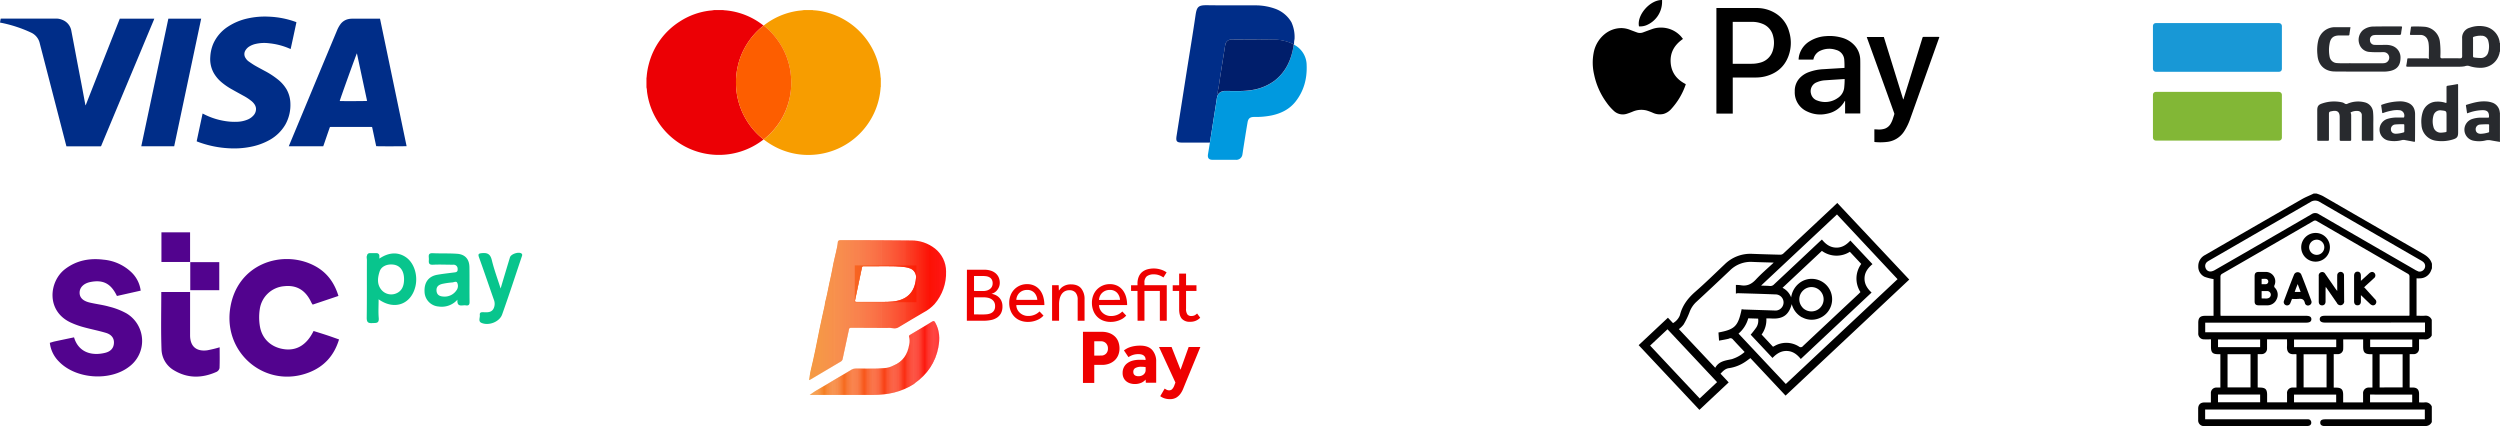 <svg xmlns="http://www.w3.org/2000/svg" xmlns:xlink="http://www.w3.org/1999/xlink" viewBox="0 0 1317.22 224.54"><defs><style>.cls-1{fill:none;}.cls-2{fill:#002d88;}.cls-3{fill:#ec0005;}.cls-4{fill:#f79d00;}.cls-5{fill:#fd5e00;}.cls-6{fill:#0099df;}.cls-7{fill:#001e6b;}.cls-8{fill:#282a2e;}.cls-9{fill:#1898d6;}.cls-10{fill:#82b736;}.cls-11{clip-path:url(#clip-path);}.cls-12{fill:#f75b13;}.cls-13{fill:#f75a12;}.cls-14{fill:#f75912;}.cls-15{fill:#f75812;}.cls-16{fill:#f75712;}.cls-17{fill:#f75612;}.cls-18{fill:#f75511;}.cls-19{fill:#f75411;}.cls-20{fill:#f75311;}.cls-21{fill:#f75211;}.cls-22{fill:#f75111;}.cls-23{fill:#f85010;}.cls-24{fill:#f84f10;}.cls-25{fill:#f84e10;}.cls-26{fill:#f84d10;}.cls-27{fill:#f84c10;}.cls-28{fill:#f84b0f;}.cls-29{fill:#f84a0f;}.cls-30{fill:#f8490f;}.cls-31{fill:#f8480f;}.cls-32{fill:#f8470f;}.cls-33{fill:#f8460e;}.cls-34{fill:#f8450e;}.cls-35{fill:#f9430e;}.cls-36{fill:#f9420e;}.cls-37{fill:#f9410d;}.cls-38{fill:#f9400d;}.cls-39{fill:#f93f0d;}.cls-40{fill:#f93e0d;}.cls-41{fill:#f93d0d;}.cls-42{fill:#f93c0c;}.cls-43{fill:#f93b0c;}.cls-44{fill:#f93a0c;}.cls-45{fill:#f9390c;}.cls-46{fill:#f9380c;}.cls-47{fill:#fa370b;}.cls-48{fill:#fa360b;}.cls-49{fill:#fa350b;}.cls-50{fill:#fa340b;}.cls-51{fill:#fa330b;}.cls-52{fill:#fa320a;}.cls-53{fill:#fa310a;}.cls-54{fill:#fa300a;}.cls-55{fill:#fa2f0a;}.cls-56{fill:#fa2e0a;}.cls-57{fill:#fa2d09;}.cls-58{fill:#fa2c09;}.cls-59{fill:#fa2b09;}.cls-60{fill:#fb2a09;}.cls-61{fill:#fb2909;}.cls-62{fill:#fb2808;}.cls-63{fill:#fb2708;}.cls-64{fill:#fb2608;}.cls-65{fill:#fb2508;}.cls-66{fill:#fb2407;}.cls-67{fill:#fb2307;}.cls-68{fill:#fb2207;}.cls-69{fill:#fb2107;}.cls-70{fill:#fb2007;}.cls-71{fill:#fb1f06;}.cls-72{fill:#fc1e06;}.cls-73{fill:#fc1d06;}.cls-74{fill:#f3871c;}.cls-75{fill:#f3861c;}.cls-76{fill:#f3851c;}.cls-77{fill:#f3841b;}.cls-78{fill:#f3831b;}.cls-79{fill:#f3821b;}.cls-80{fill:#f3811b;}.cls-81{fill:#f4801b;}.cls-82{fill:#f4801a;}.cls-83{fill:#f47f1a;}.cls-84{fill:#f47e1a;}.cls-85{fill:#f47d1a;}.cls-86{fill:#f47c1a;}.cls-87{fill:#f47b19;}.cls-88{fill:#f47a19;}.cls-89{fill:#f47919;}.cls-90{fill:#f47819;}.cls-91{fill:#f47718;}.cls-92{fill:#f47618;}.cls-93{fill:#f57518;}.cls-94{fill:#f57418;}.cls-95{fill:#f57318;}.cls-96{fill:#f57217;}.cls-97{fill:#f57117;}.cls-98{fill:#f57017;}.cls-99{fill:#f56f17;}.cls-100{fill:#f56e17;}.cls-101{fill:#f56d16;}.cls-102{fill:#f56c16;}.cls-103{fill:#f56b16;}.cls-104{fill:#f56a16;}.cls-105{fill:#f66916;}.cls-106{fill:#f66815;}.cls-107{fill:#f66715;}.cls-108{fill:#f66615;}.cls-109{fill:#f66515;}.cls-110{fill:#f66415;}.cls-111{fill:#f66314;}.cls-112{fill:#f66214;}.cls-113{fill:#f66114;}.cls-114{fill:#f66014;}.cls-115{fill:#f65f13;}.cls-116{fill:#f65e13;}.cls-117{fill:#f75d13;}.cls-118{fill:#f75c13;}.cls-119{fill:#fc1c06;}.cls-120{fill:#fc1b06;}.cls-121{fill:#fc1a05;}.cls-122{fill:#fc1905;}.cls-123{fill:#fc1805;}.cls-124{fill:#fc1705;}.cls-125{fill:#fc1605;}.cls-126{fill:#fc1504;}.cls-127{fill:#fc1404;}.cls-128{fill:#fc1304;}.cls-129{fill:#fd1204;}.cls-130{fill:#fd1104;}.cls-131{fill:#fd1003;}.cls-132{fill:#fd0f03;}.cls-133{fill:#fd0e03;}.cls-134{fill:#fd0d03;}.cls-135{fill:#fd0c02;}.cls-136{fill:#fd0b02;}.cls-137{fill:#fd0a02;}.cls-138{fill:#fd0902;}.cls-139{fill:#fd0802;}.cls-140{fill:#fd0701;}.cls-141{fill:#ff0601;}.cls-142{fill:#ff0501;}.cls-143{fill:#ff0401;}.cls-144{fill:#ff0301;}.cls-145{fill:#ff0200;}.cls-146{fill:#ff0100;}.cls-147{fill:red;}.cls-148{clip-path:url(#clip-path-2);}.cls-149{clip-path:url(#clip-path-3);}.cls-150{fill:#e00;}.cls-151{fill:#08c58d;}.cls-152{fill:#52038e;}</style><clipPath id="clip-path"><path class="cls-1" d="M498.48,143a15.41,15.41,0,0,0-5.78-12,20.08,20.08,0,0,0-12.6-4.31c-12.4-.2-24.81-.13-37.22-.17-1,0-1.5.42-1.49,1.45a6.12,6.12,0,0,1-.14,1.28c-.8,4.18-2,8.27-2.7,12.47-.41,2.43-1,4.83-1.53,7.23-.76,3.5-1.34,7-2.31,10.49a13.78,13.78,0,0,1-.18,1.42c-.86,4-1.82,8-2.62,12-1.51,7.59-3,15.2-4.85,22.71-.37,1.5-.47,3.06-.71,4.71A5.6,5.6,0,0,0,427,200q8-4.77,16.05-9.53A2,2,0,0,0,444,189q1.58-7.5,3.22-15c.13-.61.08-1.31,1.13-1.3,5.51.07,11,.06,16.53.08h2.3a11.63,11.63,0,0,1,3.28.16,4.07,4.07,0,0,0,3.12-.59c4.33-2.63,8.7-5.17,13.07-7.74a20.88,20.88,0,0,0,5.75-4.38A25.1,25.1,0,0,0,498.48,143ZM482.6,146.8c-.65,7.31-4.87,11.38-12.39,12.09-3.5.33-7,.13-9.84.2-3.43,0-6.21,0-9,0-.8,0-1-.19-.82-1q1.8-8.43,3.54-16.87c.12-.55.27-1,1-.94,7.28.2,14.57-.44,21.83.47a10.78,10.78,0,0,1,2.09.5A4.84,4.84,0,0,1,482.6,146.8Z"/></clipPath><clipPath id="clip-path-2"><path class="cls-1" d="M494.4,183a29.33,29.33,0,0,1-12.3,18.81,5.9,5.9,0,0,0-.51.49c-6.61,4.29-13.94,5.81-21.71,5.78-10.55,0-21.09,0-31.63,0h-1.62c1.17-.79,2-1.43,2.93-2,6.42-3.81,12.85-7.59,19.27-11.41a3.9,3.9,0,0,1,2.05-.48c5-.1,10,.27,14.94-.23a11.86,11.86,0,0,0,4.93-1.37c5-2,7.43-5.91,8.3-11a8.28,8.28,0,0,0-.06-4.08.81.81,0,0,1,.46-1.06c3.89-2.31,7.8-4.6,11.64-7,1-.61,1.29-.17,1.71.59C495.1,174.13,495.27,178.52,494.4,183Z"/></clipPath><clipPath id="clip-path-3"><path class="cls-1" d="M466.69,172.77h-1.8"/></clipPath></defs><g id="Layer_2" data-name="Layer 2"><g id="Layer_1-2" data-name="Layer 1"><g id="yKm4M8"><path class="cls-2" d="M200.23,9.85a3.21,3.21,0,0,0-.51,0c-4.76,0-9.51,0-14.26,0a8.51,8.51,0,0,0-1.6.15,7,7,0,0,0-4.49,2.78,15.28,15.28,0,0,0-1.83,3.34Q170.27,33.5,163,51L152.47,76.29c-.08.23-.18.46-.31.77h18.16c.08-.26.16-.46.24-.67q1.53-4.47,3.08-8.94c.2-.56.2-.56.74-.56H195.5c.57,0,.57,0,.67.54.62,2.85,1.21,5.73,1.83,8.58.07.36.15.69.23,1,.82.13,15.49.08,16,0Q207.24,43.41,200.23,9.85ZM179,53.22c0-.47,8.71-24.64,9.05-25.13,1.8,8.4,3.57,16.75,5.37,25.08C192.91,53.29,179.6,53.32,179,53.22Z"/><path class="cls-2" d="M81.3,9.82c-.08.26-.16.46-.24.67q-3.61,8.6-7.19,17.21Q63.66,52.06,53.49,76.44a1.25,1.25,0,0,0-.12.34.43.43,0,0,1-.52.31H35c-.05-.23-.12-.41-.17-.62l-12-46.38c-.62-2.44-1.28-4.88-1.9-7.35a8.14,8.14,0,0,0-4.68-5.62,66,66,0,0,0-7.6-3A67,67,0,0,0,.57,12L0,11.9c.13-.72.23-1.36.36-2.05a3.34,3.34,0,0,1,.51-.06h28.6a8.13,8.13,0,0,1,3.24.62,7.58,7.58,0,0,1,4.91,6Q38.93,23.23,40.19,30c.89,4.7,1.79,9.37,2.69,14.05.7,3.65,1.36,7.3,2.06,11a2.86,2.86,0,0,0,.18.48c6-15.31,12-30.49,18-45.68Z"/><path class="cls-2" d="M129.42,26.39a3.72,3.72,0,0,0,0,4.24A5.93,5.93,0,0,0,131,32.35c1,.7,2,1.39,3,2,1.8,1.06,3.63,2,5.45,3a42.57,42.57,0,0,1,6.89,4.47A19.12,19.12,0,0,1,151,47.1a15.79,15.79,0,0,1,2,7.2,21.18,21.18,0,0,1-2.57,11.2,21.93,21.93,0,0,1-8.3,8.2A33.3,33.3,0,0,1,132,77.37a44.66,44.66,0,0,1-11.07.77,54.53,54.53,0,0,1-16.32-3.29l-.69-.26a2,2,0,0,1-.29-.15c1-4.83,2.08-9.71,3.11-14.62.21.1.36.15.49.23a36.72,36.72,0,0,0,11.67,3.78,31.23,31.23,0,0,0,6.26.33,15.56,15.56,0,0,0,5.58-1.28,8.32,8.32,0,0,0,2.9-2.16,5,5,0,0,0,1.24-3.65,4.65,4.65,0,0,0-.83-2.16A8,8,0,0,0,132.19,53a26.17,26.17,0,0,0-4.11-2.65c-1.87-1.05-3.77-2.06-5.65-3.14a34,34,0,0,1-5.52-3.72,18.3,18.3,0,0,1-4.27-5,15,15,0,0,1-1.85-8.4,20.54,20.54,0,0,1,1.59-7.07,20.92,20.92,0,0,1,7.76-9,31.12,31.12,0,0,1,10.59-4.36,41.47,41.47,0,0,1,11-.88,46.48,46.48,0,0,1,13.61,2.6c.29.1.54.2.85.33-1,4.7-2,9.38-3.05,14.11a4.26,4.26,0,0,1-.44-.16,35.49,35.49,0,0,0-10.82-2.85,20.35,20.35,0,0,0-7.09.31,10.89,10.89,0,0,0-3.42,1.36A6.21,6.21,0,0,0,129.42,26.39Z"/><path class="cls-2" d="M106,9.85Q98.85,43.5,91.78,77.06H74.44Q81.57,43.42,88.7,9.85Z"/></g><g id="VUe86N"><path class="cls-3" d="M400.7,72.13l1.55,1.36c-.05,0-.09.11-.15.15a38.15,38.15,0,0,1-61.21-25.5,9.31,9.31,0,0,0-.28-2.1V40.89c.14-.06.1-.2.1-.31a36.12,36.12,0,0,1,1.11-6.68,37.69,37.69,0,0,1,16.4-22.6,36.91,36.91,0,0,1,15.89-5.72,14.72,14.72,0,0,0,2.2-.29h4.84c.06.12.16.08.27.1a36.5,36.5,0,0,1,8.11,1.44,37.51,37.51,0,0,1,12.72,6.61c-.09.08-.15.18-.25.27A37.72,37.72,0,0,0,397.47,18a38.2,38.2,0,0,0-5.31,7.65,37.74,37.74,0,0,0-4.34,19,40.18,40.18,0,0,0,.53,5.49,38.41,38.41,0,0,0,5.29,13.69A36.64,36.64,0,0,0,400.7,72.13Z"/><path class="cls-4" d="M464.09,41.3v4.53c-.12.08-.08.21-.1.33a38.06,38.06,0,0,1-35.67,35.4,37.68,37.68,0,0,1-18.38-3.44,40.28,40.28,0,0,1-7.57-4.65,36.42,36.42,0,0,0,6.3-6.23A36.89,36.89,0,0,0,415,55.46a37.71,37.71,0,0,0,1.85-13.33c-.06-1.53-.21-3-.41-4.49a38,38,0,0,0-7.89-18,36.26,36.26,0,0,0-6.21-6.17l.27-.19a37.68,37.68,0,0,1,18.68-7.69,19.77,19.77,0,0,0,2.33-.29h4.63c.06.12.16.08.27.1a30.58,30.58,0,0,1,5,.66A38.34,38.34,0,0,1,463.8,38.81C463.91,39.66,463.91,40.48,464.09,41.3Z"/><path class="cls-5" d="M416.88,42.13A37.71,37.71,0,0,1,415,55.46a36.89,36.89,0,0,1-6.36,11.78,36.42,36.42,0,0,1-6.3,6.23l-.12,0-1.55-1.36a36.64,36.64,0,0,1-7.06-8.29,38.41,38.41,0,0,1-5.29-13.69,40.18,40.18,0,0,1-.53-5.49,37.74,37.74,0,0,1,4.34-19A38.2,38.2,0,0,1,397.47,18,37.72,37.72,0,0,1,402,13.71c.1-.09.16-.19.25-.27l.12,0a36.26,36.26,0,0,1,6.21,6.17,38,38,0,0,1,7.89,18C416.67,39.12,416.82,40.6,416.88,42.13Z"/></g><g id="eoZcmu"><path class="cls-2" d="M682.08,20.6a10.11,10.11,0,0,0-.24,2.9l-.19.08a3.7,3.7,0,0,0-1.48-.87,23.93,23.93,0,0,0-9.37-1.84c-7.33-.18-14.67-.08-22-.05a3.3,3.3,0,0,0-3.2,2.72c-.21,1.18-.38,2.36-.56,3.55-1,6.13-2,12.26-2.87,18.41-.19,1.41-.82,2.81-.4,4.28a9,9,0,0,0-.74,2.83q-1.78,11.25-3.56,22.52H623c-3,0-3.54-.61-3.07-3.57q2.63-16.71,5.25-33.42c1.58-10,3.26-20,4.72-30,.68-4.66,1.47-5.47,6.37-5.39,8.55.14,17.09,0,25.64.07a30.7,30.7,0,0,1,9.71,1.7,16.24,16.24,0,0,1,8.82,7.21A18.75,18.75,0,0,1,682.08,20.6Z"/><path class="cls-6" d="M682.53,53.62c-3.21,4-7.56,6.14-12.49,7.19a42.27,42.27,0,0,1-9.18.81c-2.15,0-3.17.72-3.53,2.83-.85,4.87-1.59,9.76-2.37,14.64-.11.71-.18,1.42-.32,2.11a3.28,3.28,0,0,1-3.65,3H638.92c-2,0-2.78-.94-2.43-3s.65-4,1-6.06q1.78-11.26,3.56-22.52a9,9,0,0,1,.74-2.83A4.32,4.32,0,0,1,645.69,48c4.11-.05,8.23.23,12.32-.3a27.23,27.23,0,0,0,13.38-5c6.29-4.79,9.13-11.46,10.26-19.05l.19-.08a12.19,12.19,0,0,1,6.62,10.87C688.73,41.42,687,48,682.53,53.62Z"/><path class="cls-7" d="M681.65,23.58c-1.13,7.59-4,14.26-10.26,19.05a27.23,27.23,0,0,1-13.38,5c-4.09.53-8.21.25-12.32.3a4.34,4.34,0,0,0-3.94,1.83c-.42-1.47.21-2.87.41-4.28.86-6.15,1.89-12.28,2.86-18.41.19-1.19.36-2.37.58-3.55a3.28,3.28,0,0,1,3.2-2.72c7.33,0,14.67-.13,22,0a24.09,24.09,0,0,1,9.37,1.85A3.82,3.82,0,0,1,681.65,23.58Z"/></g><g id="Q7ifY8"><path d="M888.22,44.33c-.08.25-.15.52-.25.79a36.31,36.31,0,0,1-7.26,12.13A8.75,8.75,0,0,1,876.6,60a8.51,8.51,0,0,1-5.64-.53,28.57,28.57,0,0,0-3.3-1.24,11.43,11.43,0,0,0-7.47.61A33.84,33.84,0,0,1,857,60a6.87,6.87,0,0,1-6.79-1.68,26.4,26.4,0,0,1-3.74-4.29,38.06,38.06,0,0,1-6.56-14.79,27.58,27.58,0,0,1-.25-11.3,16.52,16.52,0,0,1,5.87-10,14,14,0,0,1,8.88-3.14,13,13,0,0,1,4.64,1c1.14.42,2.27.86,3.41,1.27a4.58,4.58,0,0,0,3.24,0c1.54-.57,3.08-1.15,4.62-1.69a13.29,13.29,0,0,1,4.83-.84,14.13,14.13,0,0,1,10.43,4.53c.42.46.78,1,1.17,1.44-4.36,3-6.84,7-6.5,12.37S883.48,41.94,888.22,44.33Z"/><path d="M942.65,16.61a16.25,16.25,0,0,0-7-9.51,18.67,18.67,0,0,0-10.31-2.87c-6.87,0-13.73,0-20.6,0l-.39,0V59.84h8.62v-19h12a20.94,20.94,0,0,0,5-.57c5.76-1.43,10-4.77,12.19-10.32A20,20,0,0,0,942.65,16.61Zm-8.54,9.9a9.28,9.28,0,0,1-6.88,6.54,16.72,16.72,0,0,1-4.39.55h-9.53l-.36,0V11.52l.27,0c3.31,0,6.62,0,9.93,0a14.48,14.48,0,0,1,5.41,1A9.09,9.09,0,0,1,934.23,19,13.8,13.8,0,0,1,934.11,26.51Z"/><path d="M980.14,31.54a11.58,11.58,0,0,0-2.8-7.4,14,14,0,0,0-6.77-4.24,23.16,23.16,0,0,0-8.64-.85,18.18,18.18,0,0,0-8.3,2.6,12.17,12.17,0,0,0-5.53,7,10,10,0,0,0-.43,2.74h7.74a1.11,1.11,0,0,0,.07-.16,6.38,6.38,0,0,1,3.89-4.62,11.16,11.16,0,0,1,8.08-.3,5.7,5.7,0,0,1,4.26,5,43.41,43.41,0,0,1,.13,4.42s0,0-.05.07a1,1,0,0,1-.19,0c-3.65.22-7.3.43-10.94.66a25.7,25.7,0,0,0-7.5,1.5,12.35,12.35,0,0,0-5,3.26,9.84,9.84,0,0,0-2.52,6.94,11,11,0,0,0,6.68,10.65A15.74,15.74,0,0,0,962.7,59.9a13.41,13.41,0,0,0,9.18-6.51c0-.08.13-.14.19-.22l.09,0v6.62h8V38.18C980.16,36,980.19,33.75,980.14,31.54Zm-8.48,14.91a7.55,7.55,0,0,1-3.47,5.26A11.46,11.46,0,0,1,957.59,53a4.93,4.93,0,0,1-3.37-3.55,5,5,0,0,1,3.13-6.14,12.62,12.62,0,0,1,4.28-1c3.29-.23,6.57-.43,9.86-.64h.44A47.46,47.46,0,0,1,971.66,46.45Z"/><path d="M1021.83,19.5c-.05.15-.08.27-.12.37q-7.59,21.33-15.21,42.65a30.64,30.64,0,0,1-3.23,6.7,12.28,12.28,0,0,1-9.13,5.57,29.5,29.5,0,0,1-6.16.06l-.4-.08V68.13l1.74.09a9.58,9.58,0,0,0,3.87-.47,5.86,5.86,0,0,0,2.9-2.43,12.8,12.8,0,0,0,1.36-3.13c.21-.64.43-1.26.61-1.9a1,1,0,0,0,0-.58q-3.94-11-7.92-22l-6.45-17.84c0-.12-.08-.24-.12-.39h9q5.09,16.41,10.18,32.86h.13A2,2,0,0,0,1003,52q5-16,9.93-32.11c.1-.32.23-.45.58-.45,2.62,0,5.23,0,7.85,0Z"/><path d="M875.73,0V1.22a13.37,13.37,0,0,1-8.26,12.07,8.76,8.76,0,0,1-3.9.6C862.33,8,869.33-.09,875.73,0Z"/></g><g id="gqUUQo"><path class="cls-8" d="M1317.07,22.33a9.69,9.69,0,0,0-8-8.39,14.69,14.69,0,0,0-7.74.65,5.49,5.49,0,0,0-4.06,5.76c0,2.77,0,5.54,0,8.31a9.48,9.48,0,0,1,0,1.07c0,.63-.28,1-1,1-3.16-.05-6.31-.06-9.47,0-.82,0-1-.23-1-1a45.47,45.47,0,0,0-.27-7.91,8.9,8.9,0,0,0-7.83-7.7,61.78,61.78,0,0,0-6.94-.13c-.41,0-.44.26-.48.54-.16,1.08-.3,2.16-.48,3.24-.08.51.08.65.59.64,1.57,0,3.15,0,4.73,0a4,4,0,0,1,4.1,2.9,6.26,6.26,0,0,1,.32,1.1c.43,2.85.1,5.72.22,8.65a4.37,4.37,0,0,0-1.58-.34h-9.23c-.37,0-.53.08-.58.48-.13,1.06-.27,2.12-.5,3.16-.15.69.06.79.69.79q13.7,0,27.4,0a15.55,15.55,0,0,0,2.72-.25,4,4,0,0,1,2.09-.2,18.28,18.28,0,0,0,5.22,1c5.35.39,9.62-2.55,10.93-7.52.1-.38.06-.8.35-1.11V22.72C1317,22.65,1317.09,22.47,1317.07,22.33Zm-6,5a4,4,0,0,1-4.28,3.22,23.15,23.15,0,0,1-3.11-.25c-.49-.06-.67-.23-.66-.76,0-1.42,0-2.85,0-4.27,0-1.19,0-2.39,0-3.58,0-.36,0-.71,0-1.07-.11-1.11-.12-1.1,1-1.43a11.2,11.2,0,0,1,3.4-.37,3.59,3.59,0,0,1,3.69,3A11.06,11.06,0,0,1,1311.09,27.32Z"/><path class="cls-8" d="M1317.07,58.9a5.86,5.86,0,0,0-4.15-4.9,11.83,11.83,0,0,0-3.29-.57c-3.49-.18-6.78.77-10.06,1.79-.3.09-.34.22-.29.49.21,1.3.39,2.61.59,4l.83-.26a23.16,23.16,0,0,1,7.37-1.41c2.44,0,3.43,1,3.35,3.45,0,.41-.14.51-.52.5-1.27,0-2.55,0-3.82,0a14.81,14.81,0,0,0-4.57.73,5.91,5.91,0,0,0,.4,11.33,14.54,14.54,0,0,0,6.94-.1,6.44,6.44,0,0,1,2.55,0c1.57.3,3.15.55,4.73.82l0,0h.06V59.35C1317,59.26,1317.09,59.05,1317.07,58.9Zm-5.58,10.33c0,.28,0,.47-.36.55a15.16,15.16,0,0,1-4.11.72c-1.58,0-2.55-.89-2.61-2.22a2.45,2.45,0,0,1,2.43-2.66c.76-.09,1.52-.09,2.29-.13v0c.61,0,1.22,0,1.83,0,.38,0,.55.09.54.51C1311.47,67.09,1311.49,68.17,1311.49,69.23Z"/><path class="cls-8" d="M1265.59,14.51c-.18,1-.36,2.06-.47,3.09-.06.62-.28.82-.94.81-3.91,0-7.83,0-11.75,0a9.31,9.31,0,0,0-1.59.09,2.34,2.34,0,0,0-2.13,2.68,2.44,2.44,0,0,0,2.49,2.47c2,.05,3.92,0,5.88,0a9.75,9.75,0,0,1,3.3.49,6.46,6.46,0,0,1,4.42,6.44,10.9,10.9,0,0,1-.31,2.41c-.71,2.6-2.61,3.82-5.07,4.38a17.36,17.36,0,0,1-3.86.37c-8.48,0-17,0-25.42-.07-5.33-.06-8.75-3.42-9.1-8.72a22.5,22.5,0,0,1,.46-7.8,9,9,0,0,1,8.85-6.83c2.54,0,5.09,0,7.63,0a4.45,4.45,0,0,1,.47,0c-.2,1.28-.42,2.54-.56,3.8-.05.47-.24.57-.67.56-1.5,0-3,0-4.5,0-3.2,0-4.77,1.22-5.3,4.38a18.29,18.29,0,0,0,0,6.68,4.11,4.11,0,0,0,4,3.5c2.44.2,4.88.06,7.32.08,5.52,0,11,0,16.56,0a6.34,6.34,0,0,0,1.07-.07,2.9,2.9,0,0,0-.45-5.77c-2.41,0-4.83.11-7.24-.1a6,6,0,0,1-5.56-4.15,6.79,6.79,0,0,1,1.91-7.37,9,9,0,0,1,5.61-1.88c4.84-.09,9.67-.05,14.51-.08C1265.6,14,1265.65,14.13,1265.59,14.51Z"/><path class="cls-8" d="M1250.47,66.43c0,2.34,0,4.68,0,7,0,.53-.09.75-.7.73-1.55-.05-3.1,0-4.65,0-.58,0-.72-.14-.71-.71,0-3.92,0-7.84,0-11.75,0-.41,0-.82,0-1.22a2.21,2.21,0,0,0-2-2,7,7,0,0,0-3.57.58c-.29.12-.39.22-.24.55a3.62,3.62,0,0,1,.21,1.5q0,6.21,0,12.44c0,.54-.14.67-.67.66-1.55,0-3.11,0-4.66,0-.55,0-.72-.11-.72-.7,0-3.69,0-7.38,0-11.07v-.76c0-2.68-1.23-3.66-3.9-3.15-1.77.34-1.77.34-1.77,2.14,0,4.27,0,8.54,0,12.82,0,.57-.15.72-.72.71-1.61,0-3.21,0-4.81,0-.52,0-.63-.17-.63-.65,0-2.65,0-5.29,0-7.93s0-5,0-7.48c0-2.15.6-3,2.63-3.64a19.31,19.31,0,0,1,10.22-.62,3.83,3.83,0,0,1,1.54.63,1.41,1.41,0,0,0,1.65.09,14.1,14.1,0,0,1,8.88-.71,5.72,5.72,0,0,1,4.5,5.32C1250.59,61.59,1250.44,64,1250.47,66.43Z"/><path class="cls-8" d="M1295.15,44.94c0-.52-.05-.71-.65-.58-1.59.32-3.2.57-4.81.81-.49.08-.66.26-.65.78,0,2.47,0,4.93,0,7.4,0,1,0,1-.9.71a12.69,12.69,0,0,0-4.29-.5,7.79,7.79,0,0,0-7.38,5.6,16.35,16.35,0,0,0-.62,6.56,8.79,8.79,0,0,0,7.56,8.42,20,20,0,0,0,9-.66c2.23-.69,2.75-1.42,2.75-3.75q0-6,0-12C1295.15,53.48,1295.14,49.21,1295.15,44.94Zm-6.7,24.7a17.92,17.92,0,0,1-2.19.26,3.9,3.9,0,0,1-4.11-3.06,10.87,10.87,0,0,1,0-5.88,3.68,3.68,0,0,1,4.23-2.79c2.67.3,2.67.3,2.67,3v3.05c0,1.58,0,3.15,0,4.73C1289.07,69.38,1289,69.58,1288.45,69.64Z"/><path class="cls-8" d="M1272.48,67h0c0-2.34,0-4.68,0-7-.07-2.67-1.14-4.77-3.74-5.84a11.19,11.19,0,0,0-3.87-.76,29.18,29.18,0,0,0-9.92,1.78c-.35.11-.35.28-.31.56.17,1.13.35,2.27.47,3.4.06.49.21.51.63.37a23.28,23.28,0,0,1,4.25-1.17,13,13,0,0,1,4.7-.22,2.85,2.85,0,0,1,2,3.62c-.11.3-.33.18-.5.19h-2.75a17.1,17.1,0,0,0-5.64.74,5.91,5.91,0,0,0,.38,11.33,15.6,15.6,0,0,0,7-.09,4,4,0,0,1,1.58-.18c1.66.33,3.35.59,5,.94.59.13.68,0,.68-.55C1272.46,71.78,1272.48,69.41,1272.48,67Zm-6,2.74a15.23,15.23,0,0,1-4.12.72c-1.6,0-2.58-.91-2.62-2.27a2.45,2.45,0,0,1,2.41-2.61c.76-.09,1.52-.09,2.28-.13a.08.08,0,0,1,0,0c.61,0,1.22,0,1.82,0,.38,0,.56.08.55.5,0,1.07,0,2.14,0,3.2C1266.79,69.5,1266.77,69.7,1266.43,69.78Z"/></g><rect class="cls-9" x="1134.36" y="12.16" width="67.94" height="25.67" rx="1.47"/><rect class="cls-10" x="1134.36" y="48.41" width="67.94" height="25.67" rx="1.47"/><g id="URSwKn"><g class="cls-11"><rect class="cls-12" x="450.4" y="139.88" width="0.35" height="19.34"/><rect class="cls-13" x="450.75" y="139.88" width="0.53" height="19.34"/><rect class="cls-14" x="451.28" y="139.88" width="0.53" height="19.34"/><rect class="cls-15" x="451.81" y="139.88" width="0.53" height="19.34"/><rect class="cls-16" x="452.35" y="139.88" width="0.53" height="19.34"/><rect class="cls-17" x="452.88" y="139.88" width="0.53" height="19.34"/><rect class="cls-18" x="453.41" y="139.88" width="0.53" height="19.34"/><rect class="cls-19" x="453.94" y="139.88" width="0.53" height="19.34"/><rect class="cls-20" x="454.47" y="139.88" width="0.53" height="19.34"/><rect class="cls-21" x="455" y="139.88" width="0.53" height="19.34"/><rect class="cls-22" x="455.53" y="139.88" width="0.53" height="19.34"/><rect class="cls-23" x="456.06" y="139.88" width="0.53" height="19.34"/><rect class="cls-24" x="456.59" y="139.88" width="0.53" height="19.34"/><rect class="cls-25" x="457.12" y="139.88" width="0.53" height="19.34"/><rect class="cls-26" x="457.65" y="139.88" width="0.53" height="19.34"/><rect class="cls-27" x="458.18" y="139.88" width="0.53" height="19.34"/><rect class="cls-28" x="458.71" y="139.88" width="0.53" height="19.34"/><rect class="cls-29" x="459.24" y="139.88" width="0.53" height="19.34"/><rect class="cls-30" x="459.77" y="139.88" width="0.53" height="19.34"/><rect class="cls-31" x="460.3" y="139.88" width="0.53" height="19.34"/><rect class="cls-32" x="460.83" y="139.88" width="0.53" height="19.34"/><rect class="cls-33" x="461.36" y="139.88" width="0.53" height="19.34"/><rect class="cls-34" x="461.89" y="139.88" width="0.53" height="19.34"/><rect class="cls-35" x="462.42" y="139.88" width="0.53" height="19.34"/><rect class="cls-36" x="462.95" y="139.88" width="0.53" height="19.34"/><rect class="cls-37" x="463.48" y="139.88" width="0.53" height="19.34"/><rect class="cls-38" x="464.01" y="139.88" width="0.53" height="19.34"/><rect class="cls-39" x="464.55" y="139.88" width="0.53" height="19.34"/><rect class="cls-40" x="465.08" y="139.88" width="0.53" height="19.34"/><rect class="cls-41" x="465.61" y="139.88" width="0.53" height="19.34"/><rect class="cls-42" x="466.14" y="139.88" width="0.53" height="19.34"/><rect class="cls-43" x="466.67" y="139.88" width="0.53" height="19.34"/><rect class="cls-44" x="467.2" y="139.88" width="0.53" height="19.34"/><rect class="cls-45" x="467.73" y="139.88" width="0.53" height="19.34"/><rect class="cls-46" x="468.26" y="139.88" width="0.53" height="19.34"/><rect class="cls-47" x="468.79" y="139.88" width="0.53" height="19.34"/><rect class="cls-48" x="469.32" y="139.88" width="0.53" height="19.34"/><rect class="cls-49" x="469.85" y="139.88" width="0.53" height="19.34"/><rect class="cls-50" x="470.38" y="139.88" width="0.53" height="19.34"/><rect class="cls-51" x="470.91" y="139.88" width="0.53" height="19.34"/><rect class="cls-52" x="471.44" y="139.88" width="0.53" height="19.34"/><rect class="cls-53" x="471.97" y="139.88" width="0.53" height="19.34"/><rect class="cls-54" x="472.5" y="139.88" width="0.53" height="19.34"/><rect class="cls-55" x="473.03" y="139.88" width="0.53" height="19.34"/><rect class="cls-56" x="473.56" y="139.88" width="0.53" height="19.34"/><rect class="cls-57" x="474.09" y="139.88" width="0.53" height="19.34"/><rect class="cls-58" x="474.62" y="139.88" width="0.53" height="19.34"/><rect class="cls-59" x="475.15" y="139.88" width="0.53" height="19.34"/><rect class="cls-60" x="475.68" y="139.88" width="0.53" height="19.34"/><rect class="cls-61" x="476.21" y="139.88" width="0.53" height="19.34"/><rect class="cls-62" x="476.74" y="139.88" width="0.53" height="19.34"/><rect class="cls-63" x="477.28" y="139.88" width="0.53" height="19.34"/><rect class="cls-64" x="477.81" y="139.88" width="0.53" height="19.34"/><rect class="cls-65" x="478.34" y="139.88" width="0.53" height="19.34"/><rect class="cls-66" x="478.87" y="139.88" width="0.53" height="19.34"/><rect class="cls-67" x="479.4" y="139.88" width="0.53" height="19.34"/><rect class="cls-68" x="479.93" y="139.88" width="0.53" height="19.34"/><rect class="cls-69" x="480.46" y="139.88" width="0.53" height="19.34"/><rect class="cls-70" x="480.99" y="139.88" width="0.53" height="19.34"/><rect class="cls-71" x="481.52" y="139.88" width="0.53" height="19.34"/><rect class="cls-72" x="482.05" y="139.88" width="0.53" height="19.34"/><rect class="cls-73" x="482.58" y="139.88" width="0.27" height="19.34"/><rect class="cls-74" x="426.35" y="126.54" width="0.53" height="73.74"/><rect class="cls-75" x="426.89" y="126.54" width="0.53" height="73.74"/><rect class="cls-76" x="427.42" y="126.54" width="0.53" height="73.74"/><rect class="cls-77" x="427.95" y="126.54" width="0.53" height="73.74"/><rect class="cls-78" x="428.48" y="126.54" width="0.53" height="73.74"/><rect class="cls-79" x="429.01" y="126.54" width="0.53" height="73.74"/><rect class="cls-80" x="429.54" y="126.54" width="0.53" height="73.74"/><rect class="cls-81" x="430.07" y="126.54" width="0.53" height="73.74"/><rect class="cls-82" x="430.6" y="126.54" width="0.53" height="73.74"/><rect class="cls-83" x="431.13" y="126.54" width="0.53" height="73.74"/><rect class="cls-84" x="431.66" y="126.54" width="0.53" height="73.74"/><rect class="cls-85" x="432.19" y="126.54" width="0.53" height="73.74"/><rect class="cls-86" x="432.72" y="126.54" width="0.53" height="73.74"/><rect class="cls-87" x="433.25" y="126.54" width="0.53" height="73.74"/><rect class="cls-88" x="433.78" y="126.54" width="0.53" height="73.74"/><rect class="cls-89" x="434.31" y="126.54" width="0.53" height="73.74"/><rect class="cls-90" x="434.84" y="126.54" width="0.53" height="73.74"/><rect class="cls-91" x="435.37" y="126.54" width="0.53" height="73.74"/><rect class="cls-92" x="435.9" y="126.54" width="0.53" height="73.74"/><rect class="cls-93" x="436.43" y="126.54" width="0.53" height="73.74"/><rect class="cls-94" x="436.96" y="126.54" width="0.53" height="73.74"/><rect class="cls-95" x="437.49" y="126.54" width="0.53" height="73.74"/><rect class="cls-96" x="438.02" y="126.54" width="0.53" height="73.74"/><rect class="cls-97" x="438.55" y="126.54" width="0.53" height="73.74"/><rect class="cls-98" x="439.08" y="126.54" width="0.53" height="73.74"/><rect class="cls-99" x="439.62" y="126.54" width="0.53" height="73.74"/><rect class="cls-100" x="440.15" y="126.54" width="0.53" height="73.74"/><rect class="cls-101" x="440.68" y="126.54" width="0.53" height="73.74"/><rect class="cls-102" x="441.21" y="126.54" width="0.53" height="73.74"/><rect class="cls-103" x="441.74" y="126.54" width="0.53" height="73.74"/><rect class="cls-104" x="442.27" y="126.54" width="0.53" height="73.74"/><rect class="cls-105" x="442.8" y="126.54" width="0.53" height="73.74"/><rect class="cls-106" x="443.33" y="126.54" width="0.53" height="73.74"/><rect class="cls-107" x="443.86" y="126.54" width="0.53" height="73.74"/><rect class="cls-108" x="444.39" y="126.54" width="0.53" height="73.74"/><rect class="cls-109" x="444.92" y="126.54" width="0.53" height="73.74"/><rect class="cls-110" x="445.45" y="126.54" width="0.53" height="73.74"/><rect class="cls-111" x="445.98" y="126.54" width="0.53" height="73.74"/><rect class="cls-112" x="446.51" y="126.54" width="0.53" height="73.74"/><rect class="cls-113" x="447.04" y="126.54" width="0.53" height="73.74"/><rect class="cls-114" x="447.57" y="126.54" width="0.53" height="73.74"/><rect class="cls-115" x="448.1" y="126.54" width="0.53" height="73.74"/><rect class="cls-116" x="448.63" y="126.54" width="0.53" height="73.74"/><rect class="cls-117" x="449.16" y="126.54" width="0.53" height="73.74"/><rect class="cls-118" x="449.69" y="126.54" width="0.53" height="73.74"/><rect class="cls-12" x="450.22" y="126.54" width="0.53" height="73.74"/><rect class="cls-13" x="450.75" y="126.54" width="0.53" height="73.74"/><rect class="cls-14" x="451.28" y="126.54" width="0.53" height="73.74"/><rect class="cls-15" x="451.81" y="126.54" width="0.53" height="73.74"/><rect class="cls-16" x="452.35" y="126.54" width="0.53" height="73.74"/><rect class="cls-17" x="452.88" y="126.54" width="0.53" height="73.74"/><rect class="cls-18" x="453.41" y="126.54" width="0.53" height="73.74"/><rect class="cls-19" x="453.94" y="126.54" width="0.53" height="73.74"/><rect class="cls-20" x="454.47" y="126.54" width="0.53" height="73.74"/><rect class="cls-21" x="455" y="126.54" width="0.53" height="73.74"/><rect class="cls-22" x="455.53" y="126.54" width="0.53" height="73.74"/><rect class="cls-23" x="456.06" y="126.54" width="0.53" height="73.74"/><rect class="cls-24" x="456.59" y="126.54" width="0.53" height="73.74"/><rect class="cls-25" x="457.12" y="126.54" width="0.53" height="73.74"/><rect class="cls-26" x="457.65" y="126.54" width="0.53" height="73.74"/><rect class="cls-27" x="458.18" y="126.54" width="0.53" height="73.74"/><rect class="cls-28" x="458.71" y="126.54" width="0.53" height="73.74"/><rect class="cls-29" x="459.24" y="126.54" width="0.53" height="73.74"/><rect class="cls-30" x="459.77" y="126.54" width="0.53" height="73.74"/><rect class="cls-31" x="460.3" y="126.54" width="0.53" height="73.74"/><rect class="cls-32" x="460.83" y="126.54" width="0.53" height="73.74"/><rect class="cls-33" x="461.36" y="126.54" width="0.53" height="73.74"/><rect class="cls-34" x="461.89" y="126.54" width="0.53" height="73.74"/><rect class="cls-35" x="462.42" y="126.54" width="0.53" height="73.74"/><rect class="cls-36" x="462.95" y="126.54" width="0.53" height="73.74"/><rect class="cls-37" x="463.48" y="126.54" width="0.53" height="73.74"/><rect class="cls-38" x="464.01" y="126.54" width="0.53" height="73.74"/><rect class="cls-39" x="464.55" y="126.54" width="0.53" height="73.74"/><rect class="cls-40" x="465.08" y="126.54" width="0.53" height="73.74"/><rect class="cls-41" x="465.61" y="126.54" width="0.53" height="73.74"/><rect class="cls-42" x="466.14" y="126.54" width="0.53" height="73.74"/><rect class="cls-43" x="466.67" y="126.54" width="0.53" height="73.74"/><rect class="cls-44" x="467.2" y="126.54" width="0.53" height="73.74"/><rect class="cls-45" x="467.73" y="126.54" width="0.53" height="73.74"/><rect class="cls-46" x="468.26" y="126.54" width="0.53" height="73.74"/><rect class="cls-47" x="468.79" y="126.54" width="0.53" height="73.74"/><rect class="cls-48" x="469.32" y="126.54" width="0.53" height="73.74"/><rect class="cls-49" x="469.85" y="126.54" width="0.53" height="73.74"/><rect class="cls-50" x="470.38" y="126.54" width="0.53" height="73.74"/><rect class="cls-51" x="470.91" y="126.54" width="0.53" height="73.74"/><rect class="cls-52" x="471.44" y="126.54" width="0.53" height="73.74"/><rect class="cls-53" x="471.97" y="126.54" width="0.53" height="73.74"/><rect class="cls-54" x="472.5" y="126.54" width="0.53" height="73.74"/><rect class="cls-55" x="473.03" y="126.54" width="0.53" height="73.74"/><rect class="cls-56" x="473.56" y="126.54" width="0.53" height="73.74"/><rect class="cls-57" x="474.09" y="126.54" width="0.53" height="73.74"/><rect class="cls-58" x="474.62" y="126.54" width="0.53" height="73.74"/><rect class="cls-59" x="475.15" y="126.54" width="0.53" height="73.74"/><rect class="cls-60" x="475.68" y="126.54" width="0.53" height="73.74"/><rect class="cls-61" x="476.21" y="126.54" width="0.53" height="73.74"/><rect class="cls-62" x="476.74" y="126.54" width="0.53" height="73.74"/><rect class="cls-63" x="477.28" y="126.54" width="0.53" height="73.74"/><rect class="cls-64" x="477.81" y="126.54" width="0.53" height="73.74"/><rect class="cls-65" x="478.34" y="126.54" width="0.53" height="73.74"/><rect class="cls-66" x="478.87" y="126.54" width="0.53" height="73.74"/><rect class="cls-67" x="479.4" y="126.54" width="0.53" height="73.74"/><rect class="cls-68" x="479.93" y="126.54" width="0.53" height="73.74"/><rect class="cls-69" x="480.46" y="126.54" width="0.53" height="73.74"/><rect class="cls-70" x="480.99" y="126.54" width="0.53" height="73.74"/><rect class="cls-71" x="481.52" y="126.54" width="0.53" height="73.74"/><rect class="cls-72" x="482.05" y="126.54" width="0.53" height="73.74"/><rect class="cls-73" x="482.58" y="126.54" width="0.53" height="73.74"/><rect class="cls-119" x="483.11" y="126.54" width="0.53" height="73.74"/><rect class="cls-120" x="483.64" y="126.54" width="0.53" height="73.74"/><rect class="cls-121" x="484.17" y="126.54" width="0.53" height="73.74"/><rect class="cls-122" x="484.7" y="126.54" width="0.53" height="73.74"/><rect class="cls-123" x="485.23" y="126.54" width="0.53" height="73.74"/><rect class="cls-124" x="485.76" y="126.54" width="0.53" height="73.74"/><rect class="cls-125" x="486.29" y="126.54" width="0.53" height="73.74"/><rect class="cls-126" x="486.82" y="126.54" width="0.53" height="73.74"/><rect class="cls-127" x="487.35" y="126.54" width="0.53" height="73.74"/><rect class="cls-128" x="487.88" y="126.54" width="0.53" height="73.74"/><rect class="cls-129" x="488.41" y="126.54" width="0.53" height="73.74"/><rect class="cls-130" x="488.94" y="126.54" width="0.53" height="73.74"/><rect class="cls-131" x="489.47" y="126.54" width="0.53" height="73.74"/><rect class="cls-132" x="490.01" y="126.54" width="0.53" height="73.74"/><rect class="cls-133" x="490.54" y="126.54" width="0.53" height="73.74"/><rect class="cls-134" x="491.07" y="126.54" width="0.53" height="73.74"/><rect class="cls-135" x="491.6" y="126.54" width="0.53" height="73.74"/><rect class="cls-136" x="492.13" y="126.54" width="0.53" height="73.74"/><rect class="cls-137" x="492.66" y="126.54" width="0.53" height="73.74"/><rect class="cls-138" x="493.19" y="126.54" width="0.53" height="73.74"/><rect class="cls-139" x="493.72" y="126.54" width="0.53" height="73.74"/><rect class="cls-140" x="494.25" y="126.54" width="0.53" height="73.74"/><rect class="cls-141" x="494.78" y="126.54" width="0.53" height="73.74"/><rect class="cls-142" x="495.31" y="126.54" width="0.53" height="73.74"/><rect class="cls-143" x="495.84" y="126.54" width="0.53" height="73.74"/><rect class="cls-144" x="496.37" y="126.54" width="0.53" height="73.74"/><rect class="cls-145" x="496.9" y="126.54" width="0.53" height="73.74"/><rect class="cls-146" x="497.43" y="126.54" width="0.53" height="73.74"/><rect class="cls-147" x="497.96" y="126.54" width="0.53" height="73.74"/><rect class="cls-147" x="498.49" y="126.54" width="0.2" height="73.74"/></g><g class="cls-148"><rect class="cls-74" x="426.63" y="168.82" width="0.5" height="39.29"/><rect class="cls-75" x="427.13" y="168.82" width="0.5" height="39.29"/><rect class="cls-76" x="427.63" y="168.82" width="0.5" height="39.29"/><rect class="cls-77" x="428.14" y="168.82" width="0.5" height="39.29"/><rect class="cls-78" x="428.64" y="168.82" width="0.5" height="39.29"/><rect class="cls-79" x="429.14" y="168.82" width="0.5" height="39.29"/><rect class="cls-80" x="429.64" y="168.82" width="0.5" height="39.29"/><rect class="cls-81" x="430.14" y="168.82" width="0.5" height="39.29"/><rect class="cls-82" x="430.65" y="168.82" width="0.5" height="39.29"/><rect class="cls-83" x="431.15" y="168.82" width="0.5" height="39.29"/><rect class="cls-84" x="431.65" y="168.82" width="0.5" height="39.29"/><rect class="cls-85" x="432.15" y="168.82" width="0.5" height="39.29"/><rect class="cls-86" x="432.65" y="168.82" width="0.5" height="39.29"/><rect class="cls-87" x="433.16" y="168.82" width="0.5" height="39.29"/><rect class="cls-88" x="433.66" y="168.82" width="0.5" height="39.29"/><rect class="cls-89" x="434.16" y="168.82" width="0.5" height="39.29"/><rect class="cls-90" x="434.66" y="168.82" width="0.5" height="39.29"/><rect class="cls-91" x="435.16" y="168.82" width="0.5" height="39.29"/><rect class="cls-92" x="435.66" y="168.82" width="0.5" height="39.29"/><rect class="cls-93" x="436.17" y="168.82" width="0.5" height="39.29"/><rect class="cls-94" x="436.67" y="168.82" width="0.5" height="39.29"/><rect class="cls-95" x="437.17" y="168.82" width="0.5" height="39.29"/><rect class="cls-96" x="437.67" y="168.82" width="0.5" height="39.29"/><rect class="cls-97" x="438.17" y="168.82" width="0.5" height="39.29"/><rect class="cls-98" x="438.68" y="168.82" width="0.5" height="39.29"/><rect class="cls-99" x="439.18" y="168.82" width="0.5" height="39.29"/><rect class="cls-100" x="439.68" y="168.82" width="0.5" height="39.29"/><rect class="cls-101" x="440.18" y="168.82" width="0.5" height="39.29"/><rect class="cls-102" x="440.68" y="168.82" width="0.5" height="39.29"/><rect class="cls-103" x="441.19" y="168.82" width="0.5" height="39.29"/><rect class="cls-104" x="441.69" y="168.82" width="0.5" height="39.29"/><rect class="cls-105" x="442.19" y="168.82" width="0.5" height="39.29"/><rect class="cls-106" x="442.69" y="168.82" width="0.5" height="39.29"/><rect class="cls-107" x="443.19" y="168.82" width="0.5" height="39.29"/><rect class="cls-108" x="443.7" y="168.82" width="0.5" height="39.29"/><rect class="cls-109" x="444.2" y="168.82" width="0.5" height="39.29"/><rect class="cls-110" x="444.7" y="168.82" width="0.5" height="39.29"/><rect class="cls-111" x="445.2" y="168.82" width="0.5" height="39.29"/><rect class="cls-112" x="445.7" y="168.82" width="0.5" height="39.29"/><rect class="cls-113" x="446.2" y="168.82" width="0.5" height="39.29"/><rect class="cls-114" x="446.71" y="168.82" width="0.5" height="39.29"/><rect class="cls-115" x="447.21" y="168.82" width="0.5" height="39.29"/><rect class="cls-116" x="447.71" y="168.82" width="0.5" height="39.29"/><rect class="cls-117" x="448.21" y="168.82" width="0.5" height="39.29"/><rect class="cls-118" x="448.71" y="168.82" width="0.5" height="39.29"/><rect class="cls-12" x="449.22" y="168.82" width="0.5" height="39.29"/><rect class="cls-13" x="449.72" y="168.82" width="0.5" height="39.29"/><rect class="cls-14" x="450.22" y="168.82" width="0.5" height="39.29"/><rect class="cls-15" x="450.72" y="168.82" width="0.5" height="39.29"/><rect class="cls-16" x="451.22" y="168.82" width="0.5" height="39.29"/><rect class="cls-17" x="451.73" y="168.82" width="0.5" height="39.29"/><rect class="cls-18" x="452.23" y="168.82" width="0.5" height="39.29"/><rect class="cls-19" x="452.73" y="168.82" width="0.5" height="39.29"/><rect class="cls-20" x="453.23" y="168.82" width="0.5" height="39.29"/><rect class="cls-21" x="453.73" y="168.82" width="0.5" height="39.29"/><rect class="cls-22" x="454.23" y="168.82" width="0.5" height="39.29"/><rect class="cls-23" x="454.74" y="168.82" width="0.5" height="39.29"/><rect class="cls-24" x="455.24" y="168.82" width="0.5" height="39.29"/><rect class="cls-25" x="455.74" y="168.82" width="0.5" height="39.29"/><rect class="cls-26" x="456.24" y="168.82" width="0.5" height="39.29"/><rect class="cls-27" x="456.74" y="168.82" width="0.5" height="39.29"/><rect class="cls-28" x="457.25" y="168.82" width="0.5" height="39.29"/><rect class="cls-29" x="457.75" y="168.82" width="0.5" height="39.29"/><rect class="cls-30" x="458.25" y="168.82" width="0.5" height="39.29"/><rect class="cls-31" x="458.75" y="168.82" width="0.5" height="39.29"/><rect class="cls-32" x="459.25" y="168.82" width="0.5" height="39.29"/><rect class="cls-33" x="459.76" y="168.82" width="0.5" height="39.29"/><rect class="cls-34" x="460.26" y="168.82" width="0.5" height="39.29"/><rect class="cls-35" x="460.76" y="168.82" width="0.5" height="39.29"/><rect class="cls-36" x="461.26" y="168.82" width="0.5" height="39.29"/><rect class="cls-37" x="461.76" y="168.82" width="0.5" height="39.29"/><rect class="cls-38" x="462.26" y="168.82" width="0.5" height="39.29"/><rect class="cls-39" x="462.77" y="168.82" width="0.5" height="39.29"/><rect class="cls-40" x="463.27" y="168.82" width="0.5" height="39.29"/><rect class="cls-41" x="463.77" y="168.82" width="0.5" height="39.29"/><rect class="cls-42" x="464.27" y="168.82" width="0.5" height="39.29"/><rect class="cls-43" x="464.77" y="168.82" width="0.5" height="39.29"/><rect class="cls-44" x="465.28" y="168.82" width="0.5" height="39.29"/><rect class="cls-45" x="465.78" y="168.82" width="0.5" height="39.29"/><rect class="cls-46" x="466.28" y="168.82" width="0.5" height="39.29"/><rect class="cls-47" x="466.78" y="168.82" width="0.5" height="39.29"/><rect class="cls-48" x="467.28" y="168.82" width="0.5" height="39.29"/><rect class="cls-49" x="467.79" y="168.82" width="0.5" height="39.29"/><rect class="cls-50" x="468.29" y="168.82" width="0.5" height="39.29"/><rect class="cls-51" x="468.79" y="168.82" width="0.5" height="39.29"/><rect class="cls-52" x="469.29" y="168.82" width="0.5" height="39.29"/><rect class="cls-53" x="469.79" y="168.82" width="0.5" height="39.29"/><rect class="cls-54" x="470.29" y="168.82" width="0.5" height="39.29"/><rect class="cls-55" x="470.8" y="168.82" width="0.5" height="39.29"/><rect class="cls-56" x="471.3" y="168.82" width="0.5" height="39.29"/><rect class="cls-57" x="471.8" y="168.82" width="0.5" height="39.29"/><rect class="cls-58" x="472.3" y="168.82" width="0.5" height="39.29"/><rect class="cls-59" x="472.8" y="168.82" width="0.5" height="39.29"/><rect class="cls-60" x="473.31" y="168.82" width="0.5" height="39.29"/><rect class="cls-61" x="473.81" y="168.82" width="0.5" height="39.29"/><rect class="cls-62" x="474.31" y="168.82" width="0.5" height="39.29"/><rect class="cls-63" x="474.81" y="168.82" width="0.5" height="39.29"/><rect class="cls-64" x="475.31" y="168.82" width="0.5" height="39.29"/><rect class="cls-65" x="475.82" y="168.82" width="0.5" height="39.29"/><rect class="cls-66" x="476.32" y="168.82" width="0.5" height="39.29"/><rect class="cls-67" x="476.82" y="168.82" width="0.5" height="39.29"/><rect class="cls-68" x="477.32" y="168.82" width="0.5" height="39.29"/><rect class="cls-69" x="477.82" y="168.82" width="0.5" height="39.29"/><rect class="cls-70" x="478.33" y="168.82" width="0.5" height="39.29"/><rect class="cls-71" x="478.83" y="168.82" width="0.5" height="39.29"/><rect class="cls-72" x="479.33" y="168.82" width="0.5" height="39.29"/><rect class="cls-73" x="479.83" y="168.82" width="0.5" height="39.29"/><rect class="cls-119" x="480.33" y="168.82" width="0.5" height="39.29"/><rect class="cls-120" x="480.83" y="168.82" width="0.5" height="39.29"/><rect class="cls-121" x="481.34" y="168.82" width="0.5" height="39.29"/><rect class="cls-122" x="481.84" y="168.82" width="0.5" height="39.29"/><rect class="cls-123" x="482.34" y="168.82" width="0.5" height="39.29"/><rect class="cls-124" x="482.84" y="168.82" width="0.5" height="39.29"/><rect class="cls-125" x="483.34" y="168.82" width="0.5" height="39.29"/><rect class="cls-126" x="483.85" y="168.82" width="0.5" height="39.29"/><rect class="cls-127" x="484.35" y="168.82" width="0.5" height="39.29"/><rect class="cls-128" x="484.85" y="168.82" width="0.5" height="39.29"/><rect class="cls-129" x="485.35" y="168.82" width="0.5" height="39.29"/><rect class="cls-130" x="485.85" y="168.82" width="0.5" height="39.29"/><rect class="cls-131" x="486.36" y="168.82" width="0.5" height="39.29"/><rect class="cls-132" x="486.86" y="168.82" width="0.5" height="39.29"/><rect class="cls-133" x="487.36" y="168.82" width="0.5" height="39.29"/><rect class="cls-134" x="487.86" y="168.82" width="0.5" height="39.29"/><rect class="cls-135" x="488.36" y="168.82" width="0.5" height="39.29"/><rect class="cls-136" x="488.86" y="168.82" width="0.5" height="39.29"/><rect class="cls-137" x="489.37" y="168.82" width="0.5" height="39.29"/><rect class="cls-138" x="489.87" y="168.82" width="0.5" height="39.29"/><rect class="cls-139" x="490.37" y="168.82" width="0.5" height="39.29"/><rect class="cls-140" x="490.87" y="168.82" width="0.5" height="39.29"/><rect class="cls-141" x="491.37" y="168.82" width="0.5" height="39.29"/><rect class="cls-142" x="491.88" y="168.82" width="0.5" height="39.29"/><rect class="cls-143" x="492.38" y="168.82" width="0.5" height="39.29"/><rect class="cls-144" x="492.88" y="168.82" width="0.5" height="39.29"/><rect class="cls-145" x="493.38" y="168.82" width="0.5" height="39.29"/><rect class="cls-146" x="493.88" y="168.82" width="0.5" height="39.29"/><rect class="cls-147" x="494.39" y="168.82" width="0.5" height="39.29"/><rect class="cls-147" x="494.89" y="168.82" width="0.39" height="39.29"/></g><g class="cls-149"><rect class="cls-74" x="464.89" y="172.76" width="0.01"/><rect class="cls-75" x="464.9" y="172.76" width="0.01"/><rect class="cls-76" x="464.91" y="172.76" width="0.01"/><rect class="cls-77" x="464.93" y="172.76" width="0.01"/><rect class="cls-78" x="464.94" y="172.76" width="0.01"/><rect class="cls-79" x="464.95" y="172.76" width="0.01"/><rect class="cls-80" x="464.97" y="172.76" width="0.01"/><rect class="cls-81" x="464.98" y="172.76" width="0.01"/><rect class="cls-82" x="464.99" y="172.76" width="0.01"/><rect class="cls-83" x="465.01" y="172.76" width="0.01"/><rect class="cls-84" x="465.02" y="172.76" width="0.01"/><rect class="cls-85" x="465.03" y="172.76" width="0.01"/><rect class="cls-86" x="465.05" y="172.76" width="0.01"/><rect class="cls-87" x="465.06" y="172.76" width="0.01"/><rect class="cls-88" x="465.07" y="172.76" width="0.01"/><rect class="cls-89" x="465.09" y="172.76" width="0.01"/><rect class="cls-90" x="465.1" y="172.76" width="0.01"/><rect class="cls-91" x="465.11" y="172.76" width="0.01"/><rect class="cls-92" x="465.13" y="172.76" width="0.01"/><rect class="cls-93" x="465.14" y="172.76" width="0.01"/><rect class="cls-94" x="465.15" y="172.76" width="0.01"/><rect class="cls-95" x="465.17" y="172.76" width="0.01"/><rect class="cls-96" x="465.18" y="172.76" width="0.01"/><rect class="cls-97" x="465.19" y="172.76" width="0.01"/><rect class="cls-98" x="465.21" y="172.76" width="0.01"/><rect class="cls-99" x="465.22" y="172.76" width="0.01"/><rect class="cls-100" x="465.23" y="172.76" width="0.01"/><rect class="cls-101" x="465.25" y="172.76" width="0.01"/><rect class="cls-102" x="465.26" y="172.76" width="0.01"/><rect class="cls-103" x="465.27" y="172.76" width="0.01"/><rect class="cls-104" x="465.29" y="172.76" width="0.01"/><rect class="cls-105" x="465.3" y="172.76" width="0.01"/><rect class="cls-106" x="465.31" y="172.76" width="0.01"/><rect class="cls-107" x="465.33" y="172.76" width="0.01"/><rect class="cls-108" x="465.34" y="172.76" width="0.01"/><rect class="cls-109" x="465.35" y="172.76" width="0.01"/><rect class="cls-110" x="465.37" y="172.76" width="0.01"/><rect class="cls-111" x="465.38" y="172.76" width="0.01"/><rect class="cls-112" x="465.39" y="172.76" width="0.01"/><rect class="cls-113" x="465.41" y="172.76" width="0.01"/><rect class="cls-114" x="465.42" y="172.76" width="0.01"/><rect class="cls-115" x="465.43" y="172.76" width="0.01"/><rect class="cls-116" x="465.45" y="172.76" width="0.01"/><rect class="cls-117" x="465.46" y="172.76" width="0.01"/><rect class="cls-118" x="465.47" y="172.76" width="0.01"/><rect class="cls-12" x="465.48" y="172.76" width="0.01"/><rect class="cls-13" x="465.5" y="172.76" width="0.01"/><rect class="cls-14" x="465.51" y="172.76" width="0.01"/><rect class="cls-15" x="465.52" y="172.76" width="0.01"/><rect class="cls-16" x="465.54" y="172.76" width="0.01"/><rect class="cls-17" x="465.55" y="172.76" width="0.01"/><rect class="cls-18" x="465.56" y="172.76" width="0.01"/><rect class="cls-19" x="465.58" y="172.76" width="0.01"/><rect class="cls-20" x="465.59" y="172.76" width="0.01"/><rect class="cls-21" x="465.6" y="172.76" width="0.01"/><rect class="cls-22" x="465.62" y="172.76" width="0.01"/><rect class="cls-23" x="465.63" y="172.76" width="0.01"/><rect class="cls-24" x="465.64" y="172.76" width="0.01"/><rect class="cls-25" x="465.66" y="172.76" width="0.01"/><rect class="cls-26" x="465.67" y="172.76" width="0.01"/><rect class="cls-27" x="465.68" y="172.76" width="0.01"/><rect class="cls-28" x="465.7" y="172.76" width="0.01"/><rect class="cls-29" x="465.71" y="172.76" width="0.01"/><rect class="cls-30" x="465.72" y="172.76" width="0.01"/><rect class="cls-31" x="465.74" y="172.76" width="0.01"/><rect class="cls-32" x="465.75" y="172.76" width="0.01"/><rect class="cls-33" x="465.76" y="172.76" width="0.01"/><rect class="cls-34" x="465.78" y="172.76" width="0.01"/><rect class="cls-35" x="465.79" y="172.76" width="0.01"/><rect class="cls-36" x="465.8" y="172.76" width="0.01"/><rect class="cls-37" x="465.82" y="172.76" width="0.01"/><rect class="cls-38" x="465.83" y="172.76" width="0.01"/><rect class="cls-39" x="465.84" y="172.76" width="0.01"/><rect class="cls-40" x="465.86" y="172.76" width="0.01"/><rect class="cls-41" x="465.87" y="172.76" width="0.01"/><rect class="cls-42" x="465.88" y="172.76" width="0.01"/><rect class="cls-43" x="465.9" y="172.76" width="0.01"/><rect class="cls-44" x="465.91" y="172.76" width="0.01"/><rect class="cls-45" x="465.92" y="172.76" width="0.01"/><rect class="cls-46" x="465.94" y="172.76" width="0.01"/><rect class="cls-47" x="465.95" y="172.76" width="0.01"/><rect class="cls-48" x="465.96" y="172.76" width="0.01"/><rect class="cls-49" x="465.98" y="172.76" width="0.01"/><rect class="cls-50" x="465.99" y="172.76" width="0.01"/><rect class="cls-51" x="466" y="172.76" width="0.01"/><rect class="cls-52" x="466.02" y="172.76" width="0.01"/><rect class="cls-53" x="466.03" y="172.76" width="0.01"/><rect class="cls-54" x="466.04" y="172.76" width="0.01"/><rect class="cls-55" x="466.06" y="172.76" width="0.01"/><rect class="cls-56" x="466.07" y="172.76" width="0.01"/><rect class="cls-57" x="466.08" y="172.76" width="0.01"/><rect class="cls-58" x="466.09" y="172.76" width="0.01"/><rect class="cls-59" x="466.11" y="172.76" width="0.01"/><rect class="cls-60" x="466.12" y="172.76" width="0.01"/><rect class="cls-61" x="466.13" y="172.76" width="0.01"/><rect class="cls-62" x="466.15" y="172.76" width="0.01"/><rect class="cls-63" x="466.16" y="172.76" width="0.01"/><rect class="cls-64" x="466.17" y="172.76" width="0.01"/><rect class="cls-65" x="466.19" y="172.76" width="0.01"/><rect class="cls-66" x="466.2" y="172.76" width="0.01"/><rect class="cls-67" x="466.21" y="172.76" width="0.01"/><rect class="cls-68" x="466.23" y="172.76" width="0.01"/><rect class="cls-69" x="466.24" y="172.76" width="0.01"/><rect class="cls-70" x="466.25" y="172.76" width="0.01"/><rect class="cls-71" x="466.27" y="172.76" width="0.01"/><rect class="cls-72" x="466.28" y="172.76" width="0.01"/><rect class="cls-73" x="466.29" y="172.76" width="0.01"/><rect class="cls-119" x="466.31" y="172.76" width="0.01"/><rect class="cls-120" x="466.32" y="172.76" width="0.01"/><rect class="cls-121" x="466.33" y="172.76" width="0.01"/><rect class="cls-122" x="466.35" y="172.76" width="0.01"/><rect class="cls-123" x="466.36" y="172.76" width="0.01"/><rect class="cls-124" x="466.37" y="172.76" width="0.01"/><rect class="cls-125" x="466.39" y="172.76" width="0.01"/><rect class="cls-126" x="466.4" y="172.76" width="0.01"/><rect class="cls-127" x="466.41" y="172.76" width="0.01"/><rect class="cls-128" x="466.43" y="172.76" width="0.01"/><rect class="cls-129" x="466.44" y="172.76" width="0.01"/><rect class="cls-130" x="466.45" y="172.76" width="0.01"/><rect class="cls-131" x="466.47" y="172.76" width="0.01"/><rect class="cls-132" x="466.48" y="172.76" width="0.01"/><rect class="cls-133" x="466.49" y="172.76" width="0.01"/><rect class="cls-134" x="466.51" y="172.76" width="0.01"/><rect class="cls-135" x="466.52" y="172.76" width="0.01"/><rect class="cls-136" x="466.53" y="172.76" width="0.01"/><rect class="cls-137" x="466.55" y="172.76" width="0.01"/><rect class="cls-138" x="466.56" y="172.76" width="0.01"/><rect class="cls-139" x="466.57" y="172.76" width="0.01"/><rect class="cls-140" x="466.59" y="172.76" width="0.01"/><rect class="cls-141" x="466.6" y="172.76" width="0.01"/><rect class="cls-142" x="466.61" y="172.76" width="0.01"/><rect class="cls-143" x="466.63" y="172.76" width="0.01"/><rect class="cls-144" x="466.64" y="172.76" width="0.01"/><rect class="cls-145" x="466.65" y="172.76" width="0.01"/><rect class="cls-146" x="466.66" y="172.76" width="0.01"/><rect class="cls-147" x="466.68" y="172.76" width="0.01"/></g></g><path class="cls-150" d="M509.46,142.12h9.12a10.91,10.91,0,0,1,3.63.55,7.23,7.23,0,0,1,2.54,1.47,6.1,6.1,0,0,1,1.52,2.18,7.15,7.15,0,0,1,.5,2.66,5.72,5.72,0,0,1-.44,2.3,7,7,0,0,1-1.09,1.76,5.38,5.38,0,0,1-1.44,1.19,4.88,4.88,0,0,1-1.43.57,8.68,8.68,0,0,1,1.82.5,6.44,6.44,0,0,1,1.89,1.15,6.22,6.22,0,0,1,1.5,2,6.89,6.89,0,0,1,.6,3,7.52,7.52,0,0,1-.78,3.62,6.53,6.53,0,0,1-2.14,2.32,8.94,8.94,0,0,1-3.21,1.25,20.82,20.82,0,0,1-4,.36h-8.63ZM518,153.34a7.23,7.23,0,0,0,1.78-.22,5,5,0,0,0,1.61-.71,3.51,3.51,0,0,0,1.17-1.25,3.6,3.6,0,0,0,.45-1.85,3.77,3.77,0,0,0-.45-2,3.13,3.13,0,0,0-1.17-1.17,4.75,4.75,0,0,0-1.61-.57,11.86,11.86,0,0,0-1.78-.14h-4.8v7.87Zm-.12,12.35a20.61,20.61,0,0,0,2.18-.12,6.65,6.65,0,0,0,2.08-.56,3.88,3.88,0,0,0,1.55-1.32,4.06,4.06,0,0,0,.61-2.4,4.18,4.18,0,0,0-.59-2.34,4.37,4.37,0,0,0-1.49-1.41,5.89,5.89,0,0,0-2-.71,12.77,12.77,0,0,0-2.1-.18h-4.92v9Z"/><path class="cls-150" d="M549.81,166.3a11.53,11.53,0,0,1-1,.93,7.91,7.91,0,0,1-1.67,1.08,12.51,12.51,0,0,1-2.42.91,11.81,11.81,0,0,1-3.17.39,10.82,10.82,0,0,1-4-.73,8.73,8.73,0,0,1-3.1-2.06,9.25,9.25,0,0,1-2-3.19,11.47,11.47,0,0,1-.71-4.11,10.7,10.7,0,0,1,.69-3.86,9.16,9.16,0,0,1,8.68-5.95,8.65,8.65,0,0,1,4.15.93,8.29,8.29,0,0,1,2.85,2.46,10.48,10.48,0,0,1,1.63,3.51,16,16,0,0,1,.53,4.12H535.49A5.51,5.51,0,0,0,536,163a5.92,5.92,0,0,0,1.35,1.81,6.28,6.28,0,0,0,1.94,1.21,6,6,0,0,0,2.3.45,8.38,8.38,0,0,0,3.92-.81,7.93,7.93,0,0,0,2.21-1.57ZM546.54,158a6.05,6.05,0,0,0-1.53-3.71,4.94,4.94,0,0,0-3.87-1.53,5.85,5.85,0,0,0-2.32.44,5.64,5.64,0,0,0-1.76,1.17,5.47,5.47,0,0,0-1.57,3.63Z"/><path class="cls-150" d="M554.33,169V151.47c0-.26,0-.66,0-1.19h3.47l.12,2.82c.25-.32.54-.68.89-1.07a6,6,0,0,1,1.29-1.07,7.58,7.58,0,0,1,4.12-1.13c2.45,0,4.26.71,5.45,2.14a8.84,8.84,0,0,1,1.77,5.81V169h-3.63v-11a5.59,5.59,0,0,0-1.13-3.85,4.1,4.1,0,0,0-3.19-1.23,4.92,4.92,0,0,0-2.62.64,5,5,0,0,0-1.67,1.68,7.56,7.56,0,0,0-.91,2.34,12.57,12.57,0,0,0-.28,2.68V169Z"/><path class="cls-150" d="M593.4,166.3a13.34,13.34,0,0,1-1,.93,8.18,8.18,0,0,1-1.67,1.08,12.62,12.62,0,0,1-2.43.91,11.68,11.68,0,0,1-3.16.39,10.75,10.75,0,0,1-4-.73,8.77,8.77,0,0,1-3.11-2.06,9.22,9.22,0,0,1-2-3.19,11.47,11.47,0,0,1-.71-4.11,10.7,10.7,0,0,1,.69-3.86,9.13,9.13,0,0,1,1.93-3.1,9.31,9.31,0,0,1,3-2.08,9.14,9.14,0,0,1,3.77-.77,8.69,8.69,0,0,1,4.16.93,8.26,8.26,0,0,1,2.84,2.46,10.5,10.5,0,0,1,1.64,3.51,16,16,0,0,1,.52,4.12H579.07a5.68,5.68,0,0,0,.55,2.3,5.61,5.61,0,0,0,1.35,1.81,6.16,6.16,0,0,0,1.94,1.21,5.93,5.93,0,0,0,2.3.45,8.34,8.34,0,0,0,3.91-.81,8.16,8.16,0,0,0,2.22-1.57ZM590.13,158a6.11,6.11,0,0,0-1.53-3.71,5,5,0,0,0-3.88-1.53,5.92,5.92,0,0,0-2.32.44,5.71,5.71,0,0,0-1.75,1.17,5,5,0,0,0-1.13,1.68,5.54,5.54,0,0,0-.45,2Z"/><path class="cls-150" d="M599.33,153.3h-3.39v-3h3.39v-.81a9.18,9.18,0,0,1,.67-3.71,6.39,6.39,0,0,1,1.83-2.49,7.68,7.68,0,0,1,2.75-1.39,12.69,12.69,0,0,1,3.39-.44,12.49,12.49,0,0,1,3.47.52,10.49,10.49,0,0,1,3.23,1.54L613,146.2a9.65,9.65,0,0,0-2.24-1.17,7.87,7.87,0,0,0-2.8-.48,6.05,6.05,0,0,0-3.7,1A4.13,4.13,0,0,0,603,149v1.26h11.75V169h-3.64V153.3H603V169h-3.63Z"/><path class="cls-150" d="M621.28,153.3h-3.39v-3h3.39v-6.14h3.64v6.14h5.48v3h-5.48v9.24a5,5,0,0,0,.7,3.11,2.45,2.45,0,0,0,2,.85,4.19,4.19,0,0,0,1.74-.32,5.68,5.68,0,0,0,1.37-1l1.65,2.22a7,7,0,0,1-5.32,2.14,5.45,5.45,0,0,1-4.38-1.62c-.93-1.07-1.4-2.76-1.4-5Z"/><path class="cls-150" d="M570.6,174.83h9.8a11.17,11.17,0,0,1,4.28.73,8.51,8.51,0,0,1,2.93,1.91,7.53,7.53,0,0,1,1.69,2.77,10,10,0,0,1,.55,3.27,9.06,9.06,0,0,1-.75,3.81,7.72,7.72,0,0,1-2,2.72,8.87,8.87,0,0,1-2.92,1.66,10.6,10.6,0,0,1-3.47.56h-4.16v9.49H570.6Zm9.48,12.51a3.53,3.53,0,0,0,2.68-1,3.7,3.7,0,0,0,1-2.68,3.86,3.86,0,0,0-1-2.77,3.54,3.54,0,0,0-2.7-1.07h-3.51v7.55Z"/><path class="cls-150" d="M603.61,200a6.37,6.37,0,0,1-2.44,1.74,8.68,8.68,0,0,1-3.29.6,8.47,8.47,0,0,1-2.12-.28,6.13,6.13,0,0,1-2.06-.95,5.18,5.18,0,0,1-1.57-1.79,5.78,5.78,0,0,1-.63-2.83,6.31,6.31,0,0,1,.67-3,6,6,0,0,1,1.83-2.15,8.37,8.37,0,0,1,2.77-1.32,13,13,0,0,1,3.45-.44c.67,0,1.35,0,2,0a9.46,9.46,0,0,1,1.35.12v-.4a2.25,2.25,0,0,0-.31-1.23,2.7,2.7,0,0,0-.8-.85,3.19,3.19,0,0,0-1.15-.48,6.06,6.06,0,0,0-1.37-.15,9.1,9.1,0,0,0-3.21.49,9.88,9.88,0,0,0-2.16,1.09l-2.38-3.55a14.83,14.83,0,0,1,1.37-.89,10.21,10.21,0,0,1,1.81-.81,15.23,15.23,0,0,1,2.37-.58,17.77,17.77,0,0,1,3-.23q4.32,0,6.38,2.33a9,9,0,0,1,2.06,6.23v11h-5.45Zm0-6.58-.77-.1a12.43,12.43,0,0,0-1.29-.06,6.34,6.34,0,0,0-3.43.69,2.22,2.22,0,0,0-1,1.94c0,1.56.94,2.34,2.83,2.34a4.25,4.25,0,0,0,1.35-.23,3.64,3.64,0,0,0,1.17-.62,3.25,3.25,0,0,0,.82-1,2.88,2.88,0,0,0,.33-1.41Z"/><path class="cls-150" d="M613.66,204.73a6,6,0,0,0,1.07.65,2.85,2.85,0,0,0,1.27.28,2.18,2.18,0,0,0,1.55-.58,5.66,5.66,0,0,0,1.19-2l.57-1.53-8.64-18.73h6.62l4.72,12,4.28-12h6.17l-7.75,18.81-1.27,3.12a12.05,12.05,0,0,1-1.53,2.79,7.44,7.44,0,0,1-2.22,2,6.43,6.43,0,0,1-3.29.76,9,9,0,0,1-2.78-.4,8.05,8.05,0,0,1-2.3-1.17Z"/><path class="cls-151" d="M247.34,140.77c-.07-4.21-2.27-6.74-6.43-7.05s-8.63-.11-12.94-.31c-2.68-.12-2,1.68-2,3.07s-.52,3.13,2.11,3c3.54-.19,7.1,0,10.65,0a2.13,2.13,0,0,1,2.39,2.24c.16,1.77-1.06,1.73-2.21,1.88-2.85.37-5.71.68-8.54,1.18-4.55.81-6.91,4-6.68,8.91a8,8,0,0,0,7.41,7.81,11.05,11.05,0,0,0,9.91-3.6c-.3,4.33,2.62,2.68,4.45,3,1.52.25,2-.43,1.95-1.92C247.33,152.86,247.44,146.81,247.34,140.77Zm-6.71,12a7.5,7.5,0,0,1-6.7,3.5c-1.88-.08-3.7-.55-3.93-3s1.4-3.37,3.45-3.78a39.07,39.07,0,0,1,4.82-.67c.88-.06,2.14-.84,2.62.16A3.83,3.83,0,0,1,240.63,152.8Z"/><path class="cls-151" d="M274.91,135.21c-3.42,10.17-6.73,20.38-10.34,30.48-1.4,3.94-7.13,6.12-10.95,4.4-1.78-.81-.63-2.74-.81-4.14s.85-1.51,1.89-1.45c2.61.16,5.05.13,5.8-3.19a5.79,5.79,0,0,0-.27-3.35c-2.62-7.4-5.12-14.85-7.8-22.24-.66-1.83-.35-2.18,1.58-2.35,3-.27,4.4.67,5.13,3.72,1.17,4.83,2.91,9.51,4.63,14.92,1.78-6,3.34-11.19,4.92-16.41.54-1.8,4.71-3.12,6.1-2C275.38,134.11,275.08,134.7,274.91,135.21Z"/><path class="cls-151" d="M213.88,135.53c-4.19-2.87-9-2.64-14,.73v-1.48a1.39,1.39,0,0,0-1.39-1.39h-3.73a1.38,1.38,0,0,0-1.38,1.31c-.38.58-.06,1.61-.06,2.29-.06,10.16.05,20.32-.1,30.48,0,2.44.86,2.88,3,2.76,1.86-.1,3.59.27,3.33-2.68-.28-3.14-.06-6.32-.06-9.85,8.39,6,17.24,2.58,19.42-6.94C220.23,144.86,218.13,138.45,213.88,135.53Zm-5.3,19.13a6.74,6.74,0,0,1-7.92-2.34c-2.13-2.89-1.63-6.24-.64-9.27.9-2.76,3.95-4,7.1-3.65,3.62.39,5.74,3.18,5.77,7.61Q212.94,153,208.58,154.66Z"/><g id="ACb8et"><path class="cls-152" d="M178.64,178.85c-2.57,8.47-7.8,14.27-15.83,17.39-22.28,8.67-44.8-9.41-41.61-33.16,3.24-24.12,27.52-31.82,44.31-23.15,6.49,3.34,10.58,8.69,12.81,16l-13.56,4.57a9.15,9.15,0,0,1-.67-1c-3-6.57-7.75-9.45-14.41-8.7a14.13,14.13,0,0,0-12.78,11.93,28.27,28.27,0,0,0,.11,9.58c1.28,6.66,6.32,10.91,13,11.71,6.49.78,11.67-2.42,15.21-9.63,2.17.69,4.41,1.37,6.63,2.1S176.22,178,178.64,178.85Z"/><path class="cls-152" d="M68.11,193.16c-10.18,7.92-28.31,6.57-37.16-2.77a16.5,16.5,0,0,1-4.7-9.77c1-.28,1.75-.55,2.54-.72,3.41-.74,6.82-1.44,10.22-2.16,2.32,7.88,9.24,9.92,16.38,8.16,2.6-.64,4.47-2.17,4.64-5.12s-1.7-4.65-4.23-5.4c-3.88-1.16-7.88-1.92-11.77-3a43.17,43.17,0,0,1-7-2.55c-12.84-6.16-11.16-21.54-2.81-28,6.06-4.65,13-5.94,20.39-5a24.35,24.35,0,0,1,14.59,6.59,16.23,16.23,0,0,1,4.93,9.71l-12.52,2.82c-3.15-6.55-7.23-8.66-13.89-7.38-3.45.66-5.66,2.73-5.77,5.41s1.58,4.54,5.26,5.42c3.4.82,6.91,1.2,10.26,2.16a37.15,37.15,0,0,1,9.2,3.57A16.9,16.9,0,0,1,68.11,193.16Z"/><path class="cls-152" d="M115.67,193.91a2.9,2.9,0,0,1-1.54,2c-7.6,3.41-15.18,3.57-22.46-.8a13.16,13.16,0,0,1-6.57-11c-.37-10-.12-20.05-.12-30.27h15.17v15.54c0,2.49,0,5,0,7.47.09,5.63,3.21,8.41,8.92,7.74a59.18,59.18,0,0,0,6.66-1.61C115.74,186.61,115.82,190.27,115.67,193.91Z"/><rect class="cls-152" x="85.06" y="122.41" width="15.09" height="15.62"/><polygon class="cls-152" points="100.16 138.12 100.16 138.03 100.25 138.03 100.16 138.12"/><polygon class="cls-152" points="100.25 138.03 100.25 138.12 100.16 138.12 100.25 138.03"/><rect class="cls-152" x="100.25" y="138.12" width="15.28" height="14.78"/></g><g id="eDiNGC.tif"><path d="M967.8,107.18q-14.14,13.26-28.3,26.51a2.4,2.4,0,0,1-1.54.51q-7.37-.18-14.71-.45a19.24,19.24,0,0,0-14.5,5.48c-5.1,4.82-10.11,9.76-15.4,14.37-3.91,3.4-6.9,7.24-8.18,12.31a4.12,4.12,0,0,1-.27.69,8.32,8.32,0,0,1-3.41,3.65l-2.68-2.85-15.42,14.46,32,34.09,15.43-14.47-4.3-4.59c1.35-1.42,2.51-2.68,4.55-2.93a20.56,20.56,0,0,0,8.41-3.28c.93-.6,1.79-1.29,2.78-2l18.53,19.76,1.16-1.08,37.56-35.23,26.45-24.83L968,106.89A3.36,3.36,0,0,1,967.8,107.18Zm-63.09,94.16-9.17,8.6-26.12-27.85,9.17-8.6Zm6.4-23a1.61,1.61,0,0,1,1.93.49c2,2.21,4.07,4.37,6.18,6.62a18.18,18.18,0,0,1-6.18,3.59,4.43,4.43,0,0,1-.47.17c-3.33.75-6.89,1-8.83,4.58L884.57,173.4a12.54,12.54,0,0,0,2.5-2.42,43.11,43.11,0,0,0,3.11-6.46,13.65,13.65,0,0,1,3.66-5.51c5.93-5.46,11.8-11,17.65-16.53A15.52,15.52,0,0,1,923.37,138c3.6.16,7.2.23,11.19.36-3.34,3.13-6.56,5.84-9.4,8.91-2.29,2.47-4.75,3.64-8.07,3a16.89,16.89,0,0,0-2.47-.13c0,1.46,0,2.81,0,4.58a3.7,3.7,0,0,1,1.11-.24c6.57.19,13.13.38,19.69.64a4.24,4.24,0,0,1,3.67,6.49,4.29,4.29,0,0,1-4.13,2c-5.32-.19-10.64-.35-16-.53a10.19,10.19,0,0,1-1.3-.18c-1.87,9-3.59,10.67-12.22,12.29.09,1.3.18,2.61.3,4.29C907.61,179.12,909.39,178.87,911.11,178.39Zm38.36-11.18a10.52,10.52,0,0,0,8.57.71,10.76,10.76,0,0,0-2.2-20.87,10.48,10.48,0,0,0-8,2.33,11.53,11.53,0,0,0-4.1,7.37,9.39,9.39,0,0,0-4.55-5.06l20.74-19.45a13.09,13.09,0,0,0,14.74.47l6,6.4a13.07,13.07,0,0,0-.42,14.83l-1,1Q964.6,168.6,950,182.29a1.47,1.47,0,0,1-2.17.29,12.38,12.38,0,0,0-12.81-.31l-.85.43-6-6.44a13.1,13.1,0,0,0,2.5-8.5c1.12,0,2.18,0,3.24.08,5.66.18,8.59-2,10.15-7.61A11.11,11.11,0,0,0,949.47,167.21Zm.33-5.07a6.37,6.37,0,0,1,.26-9.06,6.3,6.3,0,0,1,9,.24,6.37,6.37,0,0,1-.22,9.06A6.47,6.47,0,0,1,949.8,162.14Zm50-15-58.88,55.22L916,175.77a16.17,16.17,0,0,0,5.13-8.05l5.2.16a6.66,6.66,0,0,1-.92,4.6,47,47,0,0,1-3,3.86L933.9,188.6c2.1-2.18,4.45-3.79,7.61-3.68s5.41,1.87,7.3,4.23l37.3-35c-2.23-2.1-3.81-4.46-3.71-7.62s1.87-5.4,4.19-7.36l-11.65-12.42c-2,2.17-4.35,3.8-7.5,3.72s-5.46-1.74-7.49-4.26l-1.13,1q-12,11.31-24.09,22.62a2.62,2.62,0,0,1-2.2.85c-1.46-.13-2.94-.13-4.65-.2l40-37.49Z"/></g><g id="s5UBE8.tif"><path d="M1275.53,146.63a6.31,6.31,0,0,0,5.36-4.06c.17-.4.31-.81.47-1.22V139c-.73-2.57-2.54-4.07-4.79-5.35q-26.38-15.15-52.73-30.39a23.3,23.3,0,0,0-3.32-1.29h-1.45c-2,1-4.17,1.8-6.13,2.92q-25.56,14.68-51.08,29.46a6.51,6.51,0,0,0-3.61,5.94,5.88,5.88,0,0,0,3.35,5.57,24.36,24.36,0,0,0,4.69,1.18v19.36h-4.38c-2.68,0-3.67,1-3.67,3.71,0,1.8,0,3.61,0,5.41a3,3,0,0,0,3.16,3.28c1.11.05,2.24,0,3.54,0v4c0,2.93.87,3.81,3.77,3.82h1.18V204.2c-.65,0-1.32,0-2,0a2.86,2.86,0,0,0-3,3.08c0,1.55,0,3.1,0,4.77h-3.34c-2.2,0-3.35,1.15-3.36,3.32,0,2,0,3.93,0,5.9a3,3,0,0,0,3.1,3.23c.28,0,.56,0,.84,0q26.4,0,52.78,0a6.08,6.08,0,0,0,1.66-.17,1.6,1.6,0,0,0,1.18-1.86,1.65,1.65,0,0,0-1.57-1.55c-.44,0-.88,0-1.32,0h-53v-5.15h115.75v5.15h-52.4c-1.89,0-2.7.53-2.7,1.77s.87,1.83,2.69,1.83q26.09,0,52.18,0c1.77,0,3.11-.51,3.91-2.15v-8.17a3.54,3.54,0,0,0-3.87-2.17c-.9.07-1.81,0-2.84,0,0-1.56,0-3,0-4.42,0-2.38-1.05-3.42-3.45-3.44h-1.51V186.59c.71,0,1.42,0,2.12,0a2.76,2.76,0,0,0,2.82-2.8c0-1.6,0-3.19,0-5,.93,0,1.8,0,2.65,0a3.77,3.77,0,0,0,4.06-2.07v-8.17a3.43,3.43,0,0,0-3.72-2.2c-1.39.09-2.8,0-4.3,0v-19.7A17.65,17.65,0,0,0,1275.53,146.63Zm-106.88,36.28v-4.06h22.19v4.06Zm17.12,3.73V204.1h-12.1V186.64Zm5.07,25.32h-22.2v-4.08h22.2Zm14.18-4.68c0,1.55,0,3.1,0,4.72h-10.5v-3.89c0-3-.91-3.88-3.85-3.91l-1.12-.06V186.59c.67,0,1.3,0,1.93,0a2.88,2.88,0,0,0,3-3c0-1.2,0-2.4,0-3.61V178.8H1205c0,1.21.06,2.39,0,3.57-.21,3.14,1.16,4.54,4.12,4.23a4.08,4.08,0,0,1,.87.09V204.2c-.62,0-1.24,0-1.86,0A2.89,2.89,0,0,0,1205,207.28Zm3.68-24.39v-4h22.23v4Zm17.14,3.77v17.47h-12.1V186.66ZM1230.9,212h-22.21v-4.09h22.21Zm14.18-4.58c0,1.52,0,3,0,4.6h-10.5c0-1.37,0-2.69,0-4,0-2.81-.95-3.77-3.72-3.79h-1.25V186.59c.69,0,1.32,0,2,0a2.8,2.8,0,0,0,3-2.9c.06-1.58,0-3.18,0-4.85h10.5v3.79c0,3.07.86,3.94,3.9,4h1V204.2c-.58,0-1.2,0-1.82,0A2.94,2.94,0,0,0,1245.08,207.39Zm25.88.49V212h-22.21v-4.11Zm-17.16-3.77V186.66h12.11v17.45ZM1271,182.88h-22.19v-4H1271Zm6.7-12.93v5.13H1161.9V170h53.2c1.83,0,2.72-.58,2.74-1.79s-.87-1.81-2.7-1.81H1170c0-.43-.07-.81-.07-1.19,0-6.46,0-12.91,0-19.36a1.68,1.68,0,0,1,1-1.67q24-13.81,47.94-27.69a1.61,1.61,0,0,1,1.85,0q24,13.89,48,27.78a1.66,1.66,0,0,1,.81,1.13c0,6.85,0,13.7,0,20.55a2.53,2.53,0,0,1-.11.42H1225c-1.86,0-2.72.55-2.75,1.75s.89,1.85,2.8,1.85Zm-5.09-27.71q-25.44-14.67-50.84-29.38a3.37,3.37,0,0,0-3.85,0q-25.43,14.78-50.94,29.43a5.63,5.63,0,0,1-2.11.75,2.66,2.66,0,0,1-2.78-1.85,2.77,2.77,0,0,1,.78-3.17,7.5,7.5,0,0,1,1.1-.73q26.71-15.44,53.44-30.87a4.37,4.37,0,0,1,4.83,0q26.7,15.47,53.44,30.87a6.91,6.91,0,0,1,1.18.82,2.78,2.78,0,0,1,.69,3.19,3,3,0,0,1-3.15,1.79A19,19,0,0,1,1272.57,142.24Z"/><path d="M1198.62,151.62a1.1,1.1,0,0,1-.22-1.35,5,5,0,0,0-4.7-7c-1.16,0-2.32,0-3.48,0-1.64,0-2.27.62-2.29,2.24,0,2.21,0,4.41,0,6.61s0,4.41,0,6.61c0,1.52.62,2.12,2.12,2.14s2.89,0,4.33,0a5.33,5.33,0,0,0,5.18-3.25A5.27,5.27,0,0,0,1198.62,151.62Zm-7-4.69c.8,0,1.52-.05,2.23,0a1.41,1.41,0,0,1,0,2.81c-.71.05-1.43,0-2.23,0Zm3,10.33c-.68.05-1.36,0-2,0-.27,0-.55,0-1-.05v-3.86c1.07,0,2.06,0,3.05,0a1.93,1.93,0,0,1,0,3.85Z"/><path d="M1235.1,158.49a2,2,0,0,1-3.81,1.13l-5.89-8.51c0,.59-.09.92-.09,1.25,0,2.17,0,4.33,0,6.49,0,1.31-.74,2.07-1.85,2.05s-1.73-.75-1.74-2c0-4.49,0-9,0-13.47a1.8,1.8,0,0,1,1.25-2,1.77,1.77,0,0,1,2.16.86l5.33,7.71c.23.35.5.67,1,1.31,0-.89,0-1.43,0-2,0-2-.05-4.09,0-6.14a1.81,1.81,0,0,1,1.74-1.92,1.77,1.77,0,0,1,1.83,1.82Q1235.06,151.82,1235.1,158.49Z"/><path d="M1217.79,158.46c-1.71-4.61-3.42-9.22-5.26-13.77a2.07,2.07,0,0,0-3.82,0c-1.85,4.55-3.56,9.16-5.29,13.76a1.76,1.76,0,0,0,1,2.36,1.81,1.81,0,0,0,2.34-1.13c.3-.7.56-1.41.86-2.19a28.7,28.7,0,0,0,3.36,0c1.8-.22,3,.14,3.44,2.18a1.65,1.65,0,0,0,2.28,1.17A1.77,1.77,0,0,0,1217.79,158.46Zm-8.74-4.64c.25-.69.46-1.32.7-1.94s.49-1.26.87-2.21c.57,1.52,1.05,2.78,1.56,4.15Z"/><path d="M1251.79,160a1.63,1.63,0,0,1-2.07.76,3.48,3.48,0,0,1-1.15-.82c-1.47-1.39-2.92-2.8-4.64-4.45,0,1.32,0,2.31,0,3.29,0,1.36-.68,2.08-1.8,2.08s-1.79-.75-1.79-2.1q0-6.72,0-13.45c0-1.41.72-2.2,1.84-2.18s1.72.79,1.75,2.14c0,.79,0,1.58,0,2.71l3.18-2.89c.39-.35.76-.72,1.15-1.06,1.06-.94,2.08-1,2.85-.13a1.85,1.85,0,0,1-.37,2.74c-1.31,1.24-2.65,2.44-4,3.66l-1.47,1.39.42-.3q2.86,3.16,5.74,6.32A1.79,1.79,0,0,1,1251.79,160Z"/><path d="M1220,122.74a7.56,7.56,0,1,0,7.6,7.53A7.51,7.51,0,0,0,1220,122.74Zm.07,11.5a4,4,0,0,1-.1-7.9,4,4,0,1,1,.1,7.9Z"/></g></g></g></svg>